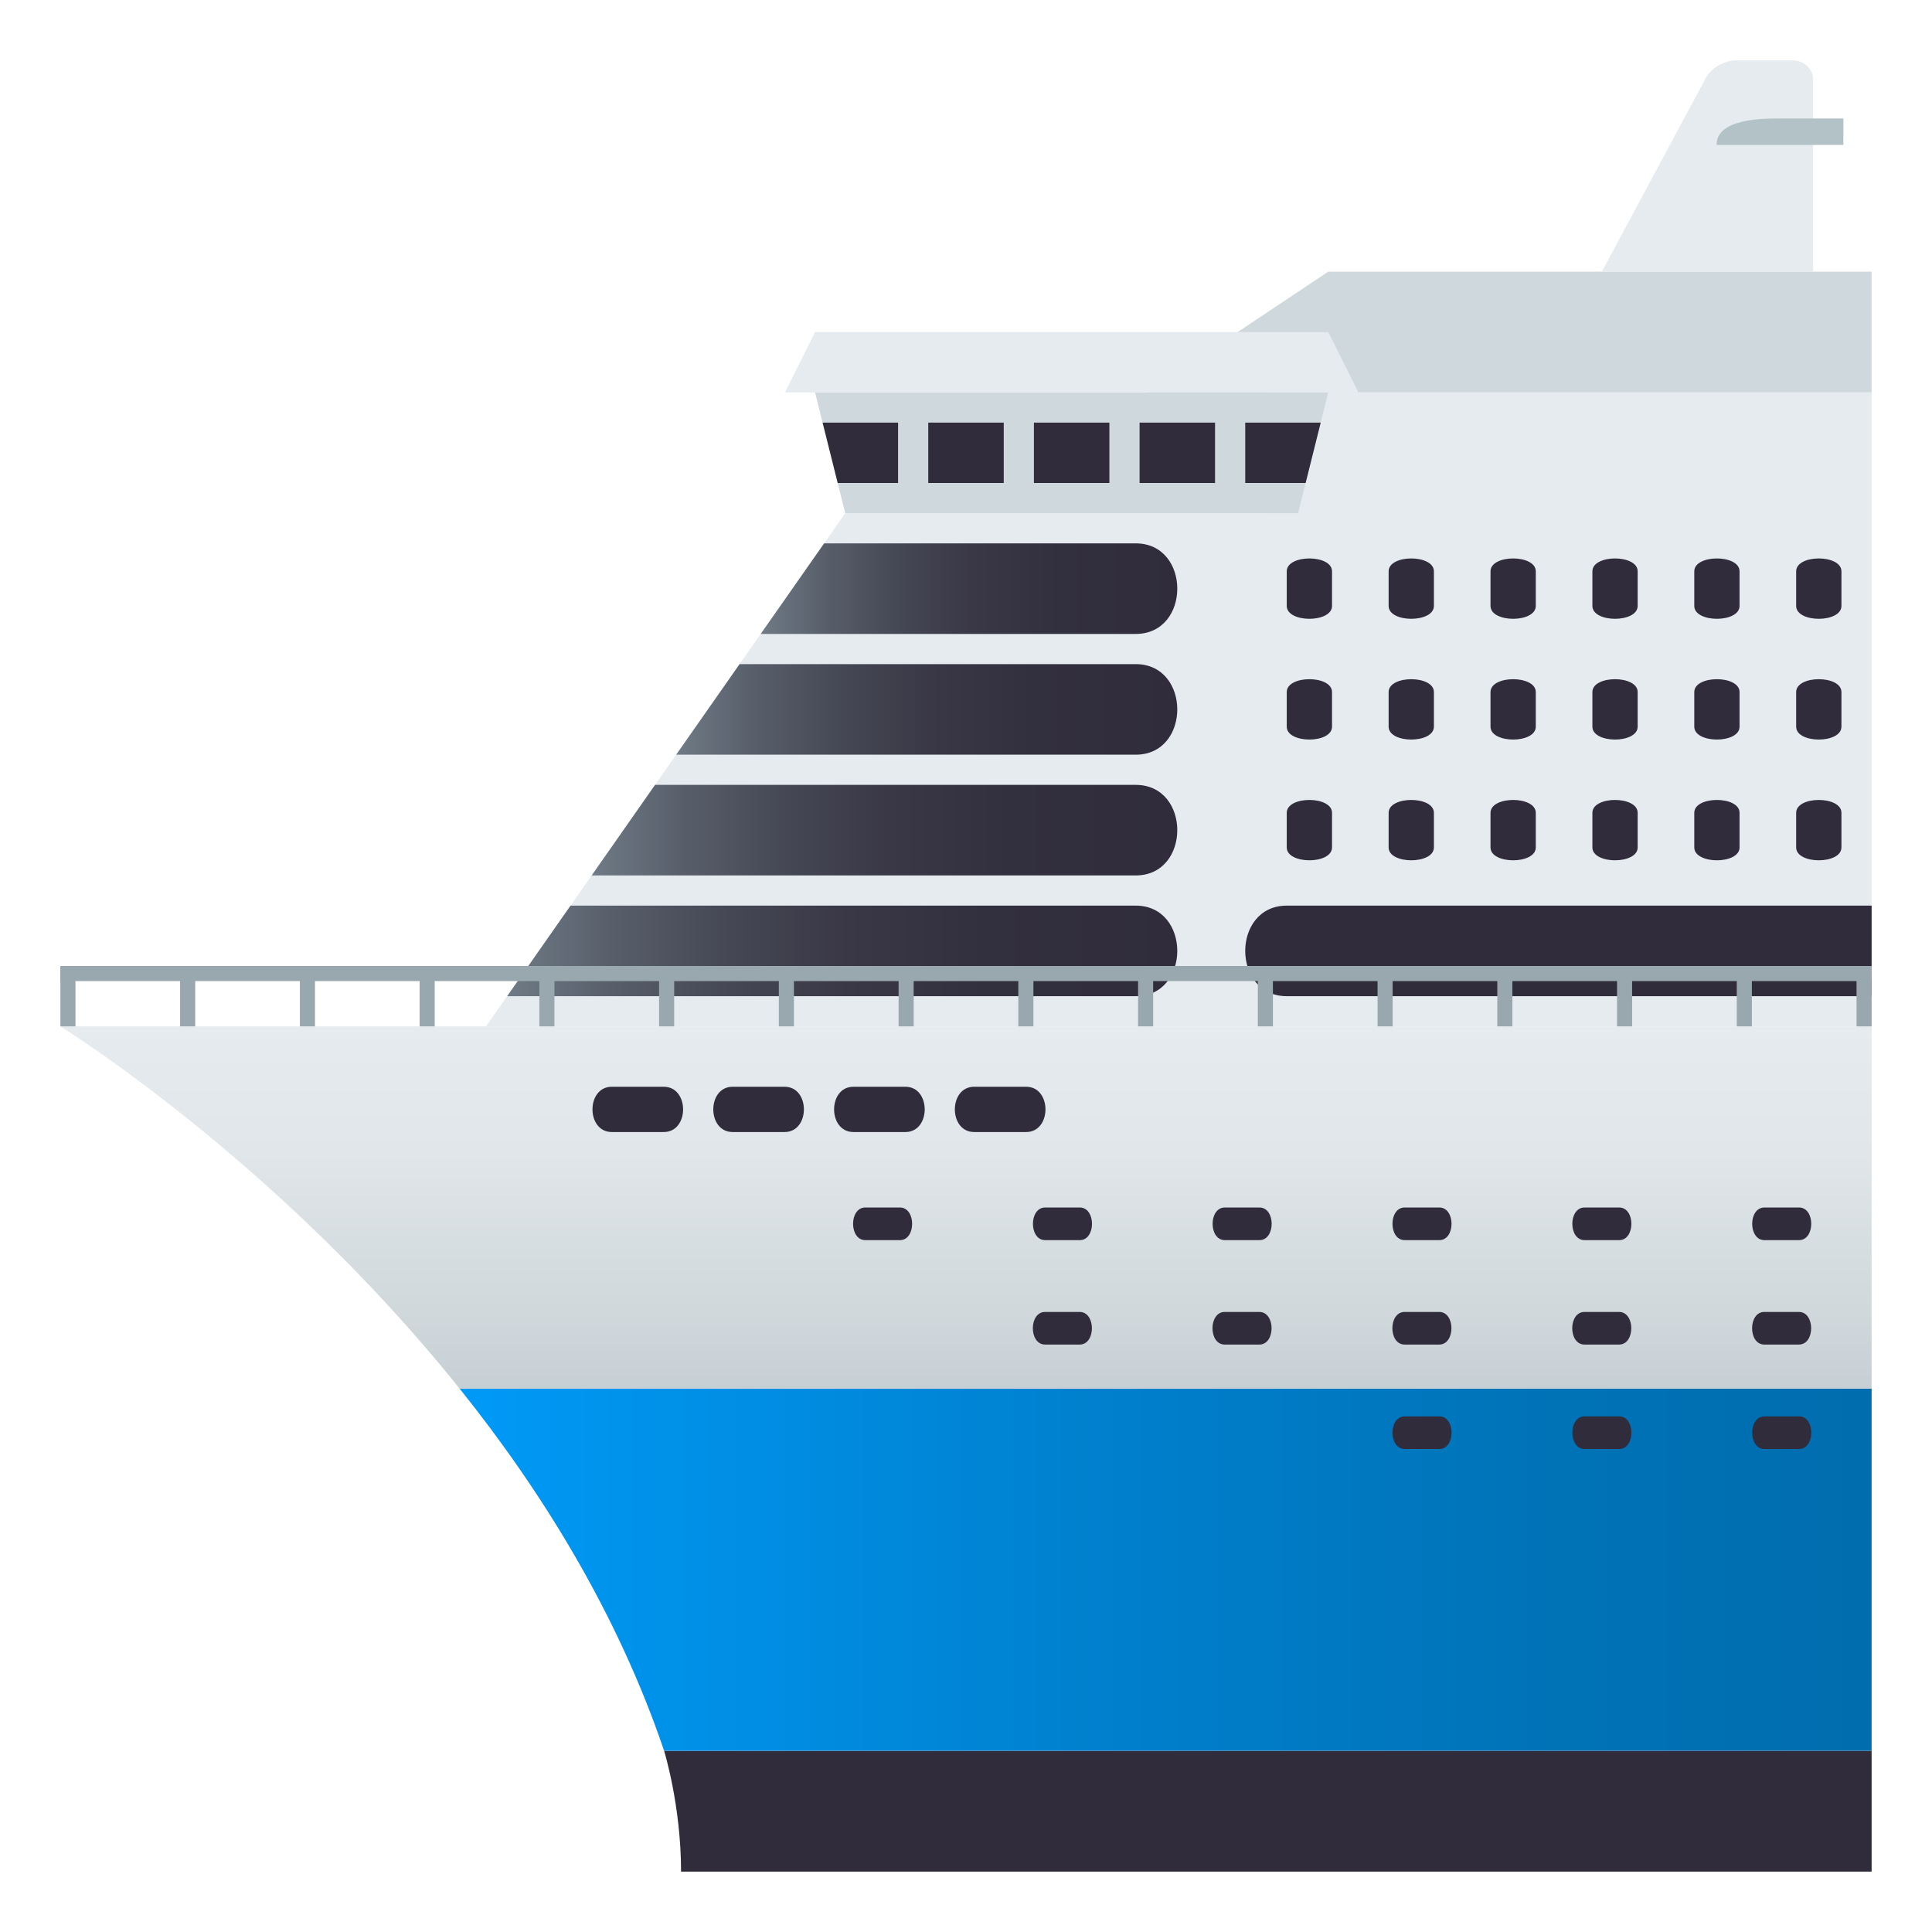 <?xml version="1.0" encoding="utf-8"?>
<!-- Generator: Adobe Illustrator 15.0.0, SVG Export Plug-In . SVG Version: 6.00 Build 0)  -->
<!DOCTYPE svg PUBLIC "-//W3C//DTD SVG 1.1//EN" "http://www.w3.org/Graphics/SVG/1.1/DTD/svg11.dtd">
<svg version="1.1" id="Layer_1" xmlns:x="http://ns.adobe.com/Extensibility/1.0/" xmlns:i="http://ns.adobe.com/AdobeIllustrator/10.0/" xmlns:graph="http://ns.adobe.com/Graphs/1.0/"
	 xmlns="http://www.w3.org/2000/svg" xmlns:xlink="http://www.w3.org/1999/xlink" xmlns:a="http://ns.adobe.com/AdobeSVGViewerExtensions/3.0/"
	 x="0px" y="0px" width="64px" height="64px" viewBox="0 0 64 64" enable-background="new 0 0 64 64" xml:space="preserve">
<polygon fill="#CFD8DD" points="62,9 44,9 38,13 62,13 "/>
<polygon fill="#E6EBEF" points="42,13 42,17 28,17 16.1,34 62,34 62,13 "/>
<linearGradient id="SVGID_1_" gradientUnits="userSpaceOnUse" x1="25.2" y1="19.5" x2="38.999" y2="19.5">
	<stop  offset="0" style="stop-color:#6E7B85"/>
	<stop  offset="0.003" style="stop-color:#6E7A85"/>
	<stop  offset="0.158" style="stop-color:#575E6A"/>
	<stop  offset="0.324" style="stop-color:#464855"/>
	<stop  offset="0.506" style="stop-color:#3A3846"/>
	<stop  offset="0.713" style="stop-color:#322F3E"/>
	<stop  offset="1" style="stop-color:#302C3B"/>
	<a:midPointStop  offset="0" style="stop-color:#6E7B85"/>
	<a:midPointStop  offset="0.23" style="stop-color:#6E7B85"/>
	<a:midPointStop  offset="1" style="stop-color:#302C3B"/>
</linearGradient>
<path fill="url(#SVGID_1_)" d="M37.623,18H27.3l-2.1,3h12.423C39.458,21,39.458,18,37.623,18z"/>
<linearGradient id="SVGID_2_" gradientUnits="userSpaceOnUse" x1="22.4" y1="23.5" x2="38.999" y2="23.5">
	<stop  offset="0" style="stop-color:#6E7B85"/>
	<stop  offset="0.003" style="stop-color:#6E7A85"/>
	<stop  offset="0.158" style="stop-color:#575E6A"/>
	<stop  offset="0.324" style="stop-color:#464855"/>
	<stop  offset="0.506" style="stop-color:#3A3846"/>
	<stop  offset="0.713" style="stop-color:#322F3E"/>
	<stop  offset="1" style="stop-color:#302C3B"/>
	<a:midPointStop  offset="0" style="stop-color:#6E7B85"/>
	<a:midPointStop  offset="0.23" style="stop-color:#6E7B85"/>
	<a:midPointStop  offset="1" style="stop-color:#302C3B"/>
</linearGradient>
<path fill="url(#SVGID_2_)" d="M37.623,22H24.5l-2.1,3h15.223C39.458,25,39.458,22,37.623,22z"/>
<linearGradient id="SVGID_3_" gradientUnits="userSpaceOnUse" x1="19.6" y1="27.5" x2="38.999" y2="27.5">
	<stop  offset="0" style="stop-color:#6E7B85"/>
	<stop  offset="0.003" style="stop-color:#6E7A85"/>
	<stop  offset="0.158" style="stop-color:#575E6A"/>
	<stop  offset="0.324" style="stop-color:#464855"/>
	<stop  offset="0.506" style="stop-color:#3A3846"/>
	<stop  offset="0.713" style="stop-color:#322F3E"/>
	<stop  offset="1" style="stop-color:#302C3B"/>
	<a:midPointStop  offset="0" style="stop-color:#6E7B85"/>
	<a:midPointStop  offset="0.23" style="stop-color:#6E7B85"/>
	<a:midPointStop  offset="1" style="stop-color:#302C3B"/>
</linearGradient>
<path fill="url(#SVGID_3_)" d="M37.623,29c1.835,0,1.835-3,0-3H21.7L19.6,29H37.623z"/>
<linearGradient id="SVGID_4_" gradientUnits="userSpaceOnUse" x1="16.8" y1="31.5" x2="38.999" y2="31.5">
	<stop  offset="0" style="stop-color:#6E7B85"/>
	<stop  offset="0.003" style="stop-color:#6E7A85"/>
	<stop  offset="0.158" style="stop-color:#575E6A"/>
	<stop  offset="0.324" style="stop-color:#464855"/>
	<stop  offset="0.506" style="stop-color:#3A3846"/>
	<stop  offset="0.713" style="stop-color:#322F3E"/>
	<stop  offset="1" style="stop-color:#302C3B"/>
	<a:midPointStop  offset="0" style="stop-color:#6E7B85"/>
	<a:midPointStop  offset="0.23" style="stop-color:#6E7B85"/>
	<a:midPointStop  offset="1" style="stop-color:#302C3B"/>
</linearGradient>
<path fill="url(#SVGID_4_)" d="M37.623,33c1.835,0,1.835-3,0-3H18.9L16.8,33H37.623z"/>
<path fill="#302C3B" d="M42.626,33c-1.835,0-1.835-3,0-3H62v3H42.626z"/>
<polygon fill="#CFD8DD" points="43,17 28,17 27,13 44,13 "/>
<polygon fill="#E6EBEF" points="45,13 26,13 27,11 44,11 "/>
<polygon fill="#302C3B" points="43.25,16 27.75,16 27.25,14 43.75,14 "/>
<rect x="29.75" y="13.5" fill="#CFD8DD" width="1" height="3"/>
<rect x="33.25" y="13.5" fill="#CFD8DD" width="1" height="3"/>
<rect x="36.75" y="13.5" fill="#CFD8DD" width="1" height="3"/>
<rect x="40.25" y="13.5" fill="#CFD8DD" width="1" height="3"/>
<path fill="#302C3B" d="M57.625,20.072c0,0.569-1.5,0.569-1.5,0v-1.146c0-0.569,1.5-0.569,1.5,0V20.072z"/>
<path fill="#302C3B" d="M44.125,20.072c0,0.569-1.5,0.569-1.5,0v-1.146c0-0.569,1.5-0.569,1.5,0V20.072z"/>
<path fill="#302C3B" d="M54.25,20.072c0,0.569-1.5,0.569-1.5,0v-1.146c0-0.569,1.5-0.569,1.5,0V20.072z"/>
<path fill="#302C3B" d="M50.875,20.072c0,0.569-1.5,0.569-1.5,0v-1.146c0-0.569,1.5-0.569,1.5,0V20.072z"/>
<path fill="#302C3B" d="M47.5,20.072c0,0.569-1.5,0.569-1.5,0v-1.146c0-0.569,1.5-0.569,1.5,0V20.072z"/>
<path fill="#302C3B" d="M57.625,24.072c0,0.569-1.5,0.569-1.5,0v-1.146c0-0.569,1.5-0.569,1.5,0V24.072z"/>
<path fill="#302C3B" d="M44.125,24.072c0,0.569-1.5,0.569-1.5,0v-1.146c0-0.569,1.5-0.569,1.5,0V24.072z"/>
<path fill="#302C3B" d="M54.25,24.072c0,0.569-1.5,0.569-1.5,0v-1.146c0-0.569,1.5-0.569,1.5,0V24.072z"/>
<path fill="#302C3B" d="M50.875,24.072c0,0.569-1.5,0.569-1.5,0v-1.146c0-0.569,1.5-0.569,1.5,0V24.072z"/>
<path fill="#302C3B" d="M47.5,24.072c0,0.569-1.5,0.569-1.5,0v-1.146c0-0.569,1.5-0.569,1.5,0V24.072z"/>
<path fill="#302C3B" d="M57.625,28.072c0,0.569-1.5,0.569-1.5,0v-1.146c0-0.569,1.5-0.569,1.5,0V28.072z"/>
<path fill="#302C3B" d="M44.125,28.072c0,0.569-1.5,0.569-1.5,0v-1.146c0-0.569,1.5-0.569,1.5,0V28.072z"/>
<path fill="#302C3B" d="M54.25,28.072c0,0.569-1.5,0.569-1.5,0v-1.146c0-0.569,1.5-0.569,1.5,0V28.072z"/>
<path fill="#302C3B" d="M50.875,28.072c0,0.569-1.5,0.569-1.5,0v-1.146c0-0.569,1.5-0.569,1.5,0V28.072z"/>
<path fill="#302C3B" d="M47.5,28.072c0,0.569-1.5,0.569-1.5,0v-1.146c0-0.569,1.5-0.569,1.5,0V28.072z"/>
<path fill="#302C3B" d="M61,20.072c0,0.569-1.5,0.569-1.5,0v-1.146c0-0.569,1.5-0.569,1.5,0V20.072z"/>
<path fill="#302C3B" d="M61,24.072c0,0.569-1.5,0.569-1.5,0v-1.146c0-0.569,1.5-0.569,1.5,0V24.072z"/>
<path fill="#302C3B" d="M61,28.072c0,0.569-1.5,0.569-1.5,0v-1.146c0-0.569,1.5-0.569,1.5,0V28.072z"/>
<path fill="#302C3B" d="M62,62H22.561c0-2.192-0.561-4-0.561-4h40V62z"/>
<linearGradient id="SVGID_5_" gradientUnits="userSpaceOnUse" x1="15.226" y1="52" x2="62" y2="52">
	<stop  offset="0" style="stop-color:#009AF7"/>
	<stop  offset="0.079" style="stop-color:#0095EF"/>
	<stop  offset="0.471" style="stop-color:#007FCC"/>
	<stop  offset="0.792" style="stop-color:#0072B6"/>
	<stop  offset="1" style="stop-color:#006DAE"/>
	<a:midPointStop  offset="0" style="stop-color:#009AF7"/>
	<a:midPointStop  offset="0.388" style="stop-color:#009AF7"/>
	<a:midPointStop  offset="1" style="stop-color:#006DAE"/>
</linearGradient>
<path fill="url(#SVGID_5_)" d="M15.226,46c2.722,3.4,5.228,7.436,6.774,12h40V46H15.226z"/>
<linearGradient id="SVGID_6_" gradientUnits="userSpaceOnUse" x1="32.001" y1="46" x2="32.001" y2="34">
	<stop  offset="0" style="stop-color:#C6CFD4"/>
	<stop  offset="0.183" style="stop-color:#CFD7DB"/>
	<stop  offset="0.652" style="stop-color:#E0E6EA"/>
	<stop  offset="1" style="stop-color:#E6EBEF"/>
	<a:midPointStop  offset="0" style="stop-color:#C6CFD4"/>
	<a:midPointStop  offset="0.358" style="stop-color:#C6CFD4"/>
	<a:midPointStop  offset="1" style="stop-color:#E6EBEF"/>
</linearGradient>
<path fill="url(#SVGID_6_)" d="M62,34H2c0,0,7.152,4.413,13.226,12H62V34z"/>
<path fill="#302C3B" d="M59.595,41.081h-1.147c-0.54,0-0.54-1.081,0-1.081h1.147C60.135,40,60.135,41.081,59.595,41.081z"/>
<path fill="#302C3B" d="M53.637,41.081h-1.147c-0.54,0-0.54-1.081,0-1.081h1.147C54.177,40,54.177,41.081,53.637,41.081z"/>
<path fill="#302C3B" d="M47.679,41.081h-1.147c-0.54,0-0.54-1.081,0-1.081h1.147C48.219,40,48.219,41.081,47.679,41.081z"/>
<path fill="#302C3B" d="M41.721,41.081h-1.147c-0.54,0-0.54-1.081,0-1.081h1.147C42.261,40,42.261,41.081,41.721,41.081z"/>
<path fill="#302C3B" d="M35.769,41.081h-1.147c-0.54,0-0.54-1.081,0-1.081h1.147C36.309,40,36.309,41.081,35.769,41.081z"/>
<path fill="#302C3B" d="M29.811,41.081h-1.147c-0.54,0-0.54-1.081,0-1.081h1.147C30.351,40,30.351,41.081,29.811,41.081z"/>
<path fill="#302C3B" d="M59.592,44.54h-1.147c-0.54,0-0.54-1.08,0-1.08h1.147C60.132,43.46,60.132,44.54,59.592,44.54z"/>
<path fill="#302C3B" d="M53.634,44.54h-1.147c-0.54,0-0.54-1.08,0-1.08h1.147C54.174,43.46,54.174,44.54,53.634,44.54z"/>
<path fill="#302C3B" d="M47.676,44.54h-1.147c-0.54,0-0.54-1.08,0-1.08h1.147C48.216,43.46,48.216,44.54,47.676,44.54z"/>
<path fill="#302C3B" d="M41.718,44.54H40.57c-0.54,0-0.54-1.08,0-1.08h1.147C42.258,43.46,42.258,44.54,41.718,44.54z"/>
<path fill="#302C3B" d="M35.766,44.54h-1.147c-0.54,0-0.54-1.08,0-1.08h1.147C36.306,43.46,36.306,44.54,35.766,44.54z"/>
<path fill="#302C3B" d="M59.595,48h-1.146c-0.541,0-0.541-1.081,0-1.081h1.146C60.136,46.919,60.136,48,59.595,48z"/>
<path fill="#302C3B" d="M53.638,48h-1.148c-0.539,0-0.539-1.081,0-1.081h1.148C54.177,46.919,54.177,48,53.638,48z"/>
<path fill="#302C3B" d="M47.679,48h-1.146c-0.541,0-0.541-1.081,0-1.081h1.146C48.22,46.919,48.22,48,47.679,48z"/>
<rect x="2" y="32" fill="#99A8AE" width="60" height="0.5"/>
<rect x="2" y="32" fill="#99A8AE" width="0.5" height="2"/>
<rect x="5.967" y="32" fill="#99A8AE" width="0.5" height="2"/>
<rect x="9.934" y="32" fill="#99A8AE" width="0.5" height="2"/>
<rect x="13.9" y="32" fill="#99A8AE" width="0.5" height="2"/>
<rect x="17.867" y="32" fill="#99A8AE" width="0.5" height="2"/>
<rect x="21.833" y="32" fill="#99A8AE" width="0.5" height="2"/>
<rect x="25.8" y="32" fill="#99A8AE" width="0.5" height="2"/>
<rect x="29.767" y="32" fill="#99A8AE" width="0.5" height="2"/>
<rect x="33.733" y="32" fill="#99A8AE" width="0.5" height="2"/>
<rect x="37.7" y="32" fill="#99A8AE" width="0.5" height="2"/>
<rect x="41.667" y="32" fill="#99A8AE" width="0.5" height="2"/>
<rect x="45.633" y="32" fill="#99A8AE" width="0.5" height="2"/>
<rect x="49.6" y="32" fill="#99A8AE" width="0.5" height="2"/>
<rect x="53.566" y="32" fill="#99A8AE" width="0.5" height="2"/>
<rect x="57.533" y="32" fill="#99A8AE" width="0.5" height="2"/>
<rect x="61.5" y="32" fill="#99A8AE" width="0.5" height="2"/>
<path fill="#302C3B" d="M24.269,37.5c-0.854,0-0.854-1.5,0-1.5h1.721c0.854,0,0.854,1.5,0,1.5H24.269z"/>
<path fill="#302C3B" d="M20.267,37.5c-0.854,0-0.854-1.5,0-1.5h1.721c0.854,0,0.854,1.5,0,1.5H20.267z"/>
<path fill="#302C3B" d="M28.271,37.5c-0.854,0-0.854-1.5,0-1.5h1.721c0.854,0,0.854,1.5,0,1.5H28.271z"/>
<path fill="#302C3B" d="M32.271,37.5c-0.854,0-0.854-1.5,0-1.5h1.721c0.854,0,0.854,1.5,0,1.5H32.271z"/>
<path fill="#E6EBEF" d="M59.387,2h-1.89c-0.371,0-0.813,0.254-0.979,0.563L53.063,9h7V2.63C60.063,2.284,59.759,2,59.387,2z"/>
<path fill="#B3C2C6" d="M61.063,4.8h-4.2c0-0.875,1.531-0.875,2.101-0.875c0.896,0,2.101,0,2.101,0L61.063,4.8L61.063,4.8z"/>
</svg>
